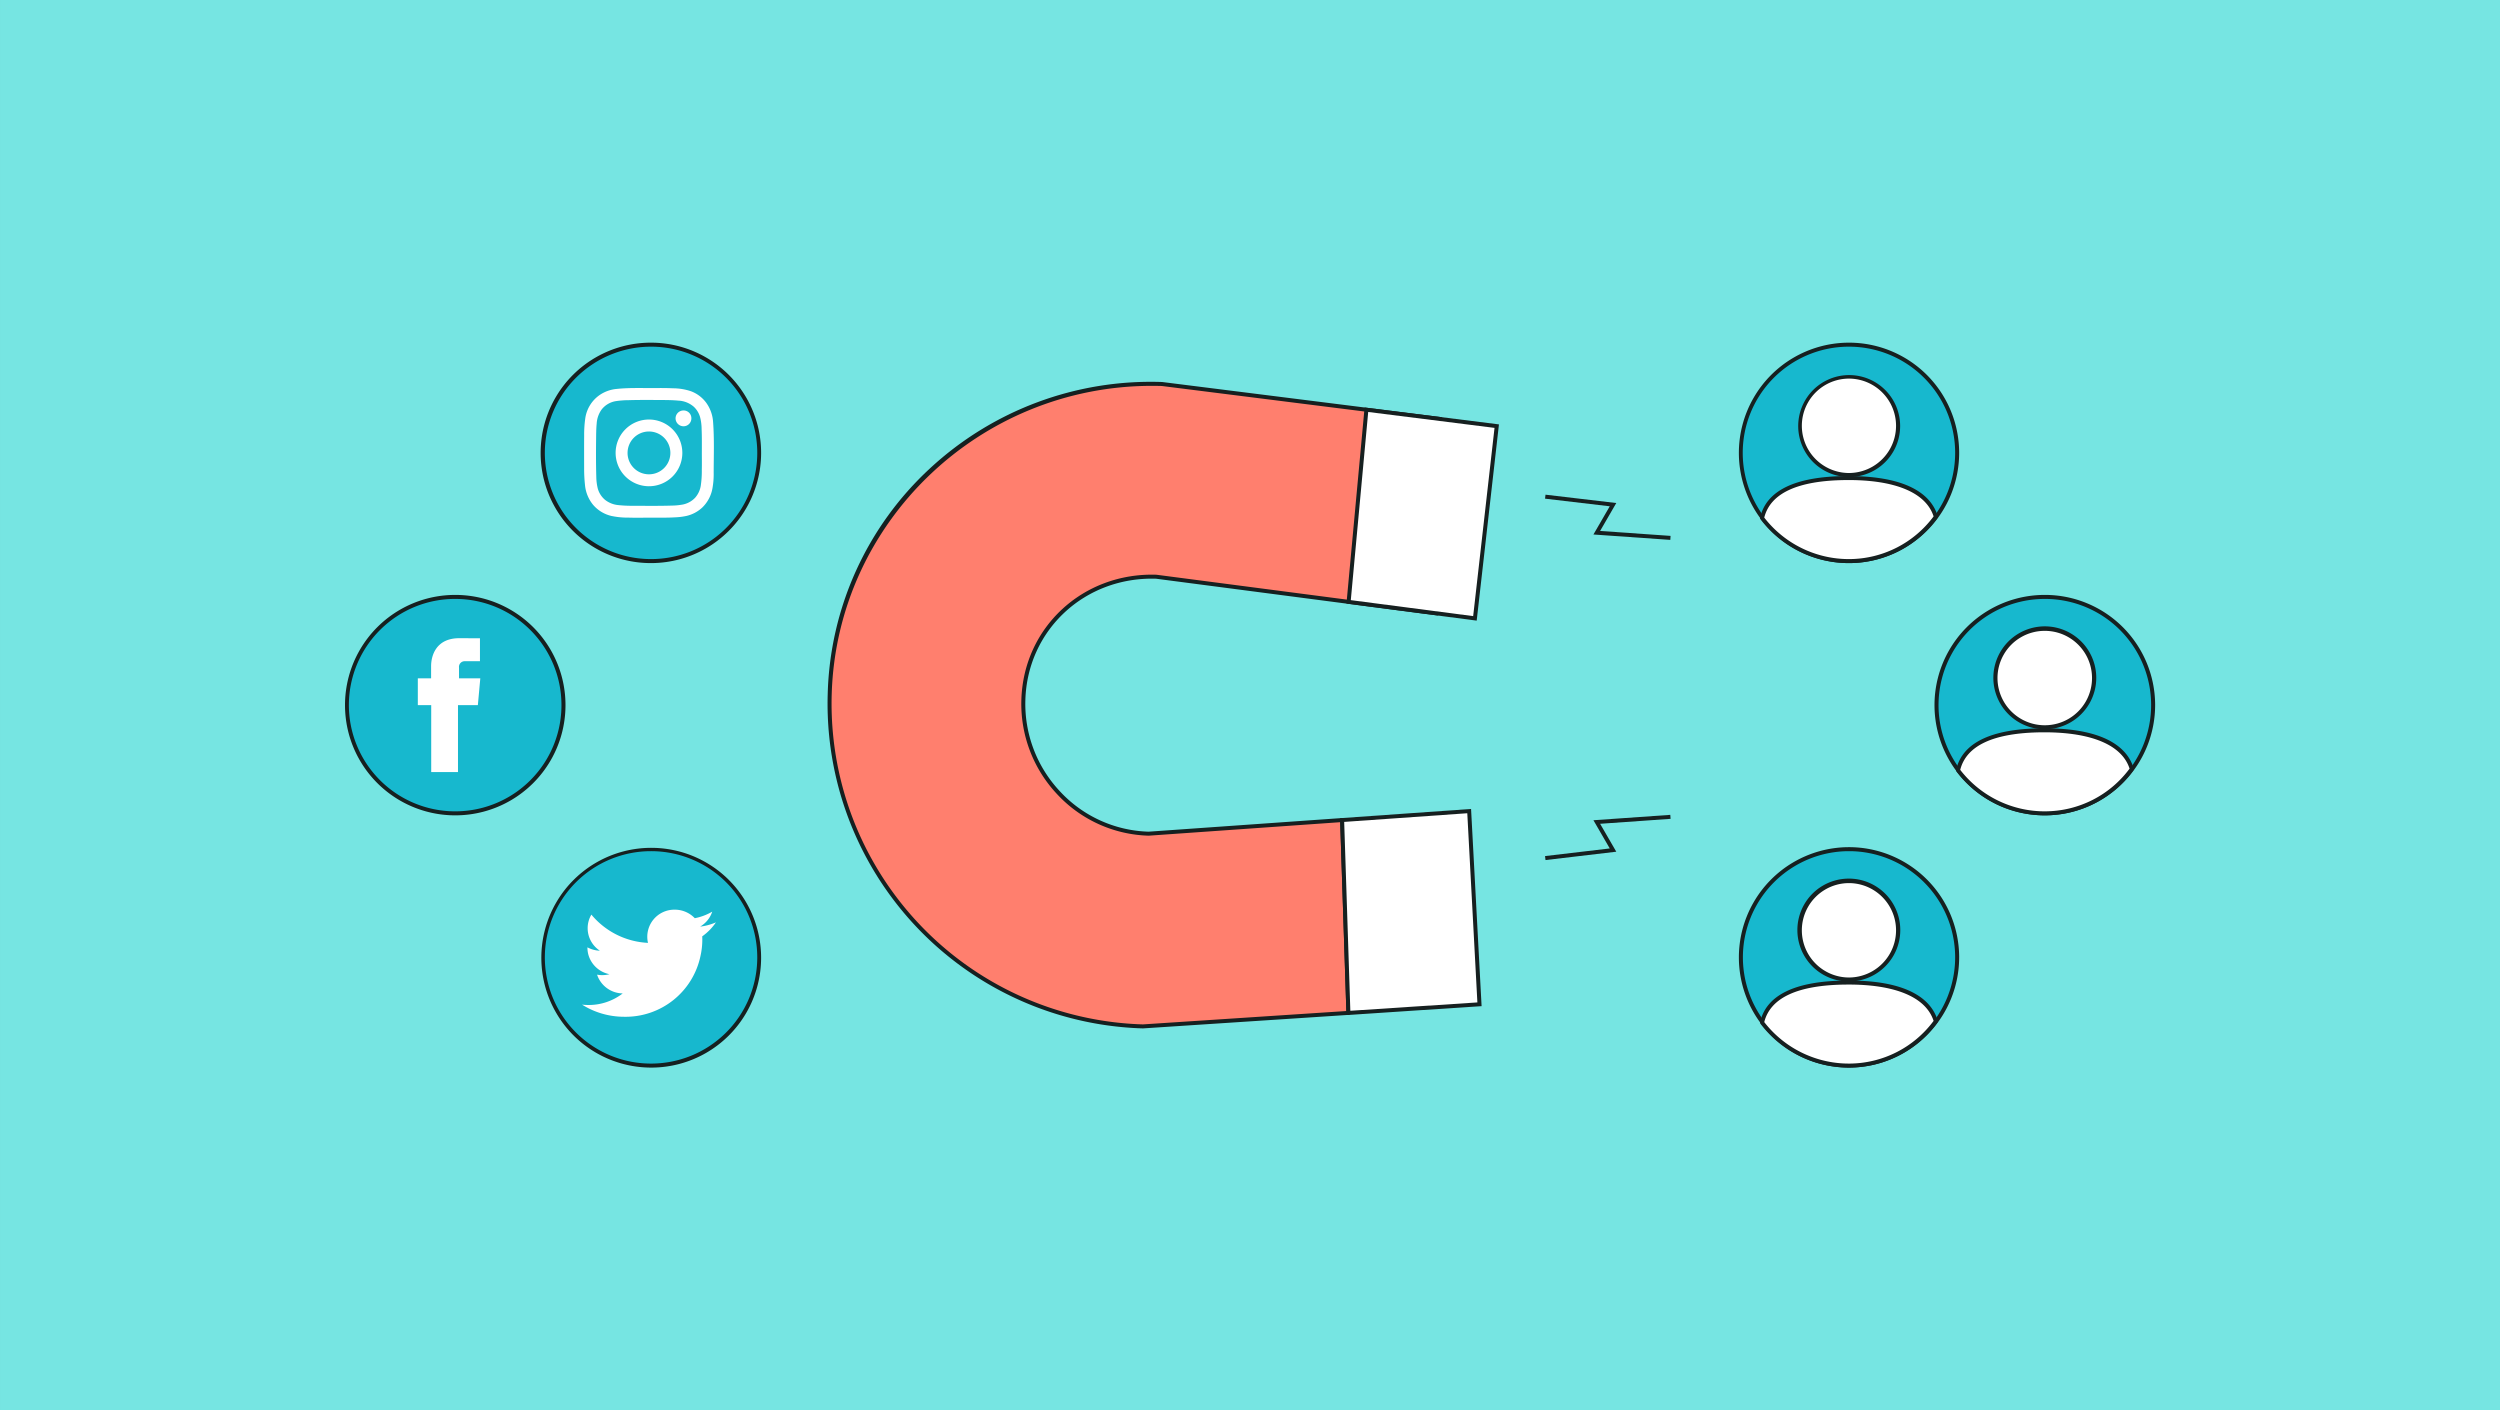 <svg xmlns="http://www.w3.org/2000/svg" width="780" height="440" viewBox="0 0 780 440"><rect x="0" y="0" width="780" height="440" fill="#808080" stroke="none"/><defs><style>.a{fill:#76e5e2;}.b{fill:#ff7f6e;}.c{fill:#162020;}.d{fill:#fff;}.e{fill:#17b8ce;}</style></defs><rect class="a" x="0.002" y="0.001" width="780" height="440"/><path class="b" d="M448.465,191.402l-87.709-11.464c-22.247-.663-40.799,16.146-41.463,38.393a40.551,40.551,0,0,0,39.071,41.778l60.378-4.255,1.961,60.171L356.57,320.238a100.747,100.747,0,0,1-97.699-103.708c1.659-55.618,48.062-98.379,103.679-96.72L449.476,130.75Z"/><path class="c" d="M356.61,320.861a101.368,101.368,0,0,1-98.364-104.351,99.25,99.25,0,0,1,31.805-70.278,101.413,101.413,0,0,1,72.518-27.048L449.554,130.13a.625.625,0,0,1,.547.63L449.09,191.412a.625.625,0,0,1-.217.463.637.637,0,0,1-.489.146l-87.709-11.464c-22.167-.668-40.105,15.941-40.757,37.792a39.854,39.854,0,0,0,10.775,28.538,39.228,39.228,0,0,0,27.688,12.597l60.316-4.253a.636.636,0,0,1,.463.159.625.625,0,0,1,.206.443l1.961,60.171a.626.626,0,0,1-.584.644Zm2.818-200.477c-53.774,0-98.333,42.528-99.933,96.164a100.12,100.12,0,0,0,97.092,103.064l63.471-4.171-1.92-58.918-59.731,4.209A40.488,40.488,0,0,1,329.779,247.74a41.099,41.099,0,0,1-11.111-29.428c.673-22.553,19.174-39.706,42.106-39l87.077,11.378.99-59.391-86.37-10.871C361.456,120.399,360.438,120.384,359.429,120.384Z"/><polygon class="d" points="420.773 187.782 426.318 127.835 466.982 132.954 460.178 192.933 420.773 187.782"/><path class="c" d="M460.728,193.635l-40.633-5.311,5.66-61.189,41.918,5.276ZM421.45,187.241l38.178,4.99,6.664-58.734-39.412-4.96Z"/><polygon class="d" points="461.6 313.339 420.703 316.025 418.742 255.854 458.384 253.061 461.6 313.339"/><path class="c" d="M420.1,316.691l-2.002-61.418,40.876-2.88,3.284,61.528Zm-.713-60.256,1.92,58.924,39.637-2.603L457.794,253.73Z"/><polygon class="c" points="521.131 168.444 497.153 166.764 502.246 157.964 482.053 155.583 482.199 154.341 504.279 156.945 499.237 165.657 521.219 167.197 521.131 168.444"/><polygon class="c" points="482.199 268.337 482.053 267.095 502.246 264.714 497.153 255.914 521.131 254.233 521.219 255.479 499.237 257.021 504.279 265.733 482.199 268.337"/><circle class="e" cx="576.871" cy="141.299" r="33.763" transform="translate(54.565 424.039) rotate(-42.191)"/><path class="c" d="M576.861,175.686a34.388,34.388,0,0,1-.31-68.774c.108-.001.219-.002.328-.002a34.387,34.387,0,0,1,34.377,34.068h0A34.388,34.388,0,0,1,577.19,175.685C577.081,175.686,576.971,175.686,576.861,175.686Zm.018-67.526c-.104,0-.21.001-.315.002a33.138,33.138,0,1,0,33.443,32.829h0a33.138,33.138,0,0,0-33.128-32.83Z"/><path class="d" d="M603.972,161.233c-2.061-7.027-10.394-12.24-28.068-12.075-17.587.163-24.532,5.465-26.136,12.475a33.764,33.764,0,0,0,54.203-.399Z"/><path class="c" d="M576.725,175.686a34.556,34.556,0,0,1-27.454-13.677.625.625,0,0,1-.11-.516c1.934-8.453,10.93-12.813,26.738-12.96,20.605-.172,26.968,6.705,28.674,12.525a.625.625,0,0,1-.096.545A34.121,34.121,0,0,1,577.04,175.685C576.936,175.685,576.829,175.686,576.725,175.686Zm-26.278-14.197a33.382,33.382,0,0,0,26.582,12.945,32.873,32.873,0,0,0,26.254-13.32c-2.403-7.453-12.129-11.492-27.372-11.332C560.94,149.921,552.375,153.859,550.446,161.489Z"/><circle class="d" cx="576.871" cy="132.851" r="15.351" transform="translate(39.266 380.662) rotate(-37.716)"/><path class="c" d="M576.869,148.827a15.901,15.901,0,1,1,.15,0h0C576.97,148.827,576.919,148.827,576.869,148.827Zm.145-.625h0Zm-.138-30.076c-.048,0-.095,0-.142,0a14.726,14.726,0,0,0,.135,29.451c.047,0,.092,0,.139,0h0a14.726,14.726,0,0,0-.132-29.451Z"/><circle class="e" cx="638.015" cy="220" r="33.763" transform="translate(17.551 485.495) rotate(-42.191)"/><path class="c" d="M638.011,254.389a34.388,34.388,0,0,1-.314-68.775c.109-.001.22-.002.328-.002a34.387,34.387,0,0,1,34.377,34.068h0a34.427,34.427,0,0,1-34.066,34.706C638.227,254.388,638.118,254.389,638.011,254.389Zm.014-67.526q-.158,0-.316.002a33.138,33.138,0,0,0,.304,66.275c.104,0,.207-.001.311-.002a33.176,33.176,0,0,0,32.828-33.445h0a33.138,33.138,0,0,0-33.127-32.83Z"/><path class="d" d="M665.117,239.934c-2.061-7.027-10.394-12.24-28.068-12.075-17.587.163-24.532,5.465-26.136,12.475a33.764,33.764,0,0,0,54.203-.399Z"/><path class="c" d="M637.869,254.387A34.553,34.553,0,0,1,610.415,240.71a.626.626,0,0,1-.11-.517c1.934-8.452,10.93-12.812,26.738-12.96.279-.003.559-.004.833-.004,19.948,0,26.157,6.788,27.841,12.529a.624.624,0,0,1-.096.545,34.118,34.118,0,0,1-27.436,14.082C638.08,254.387,637.974,254.387,637.869,254.387ZM611.591,240.19a33.283,33.283,0,0,0,26.582,12.945,32.874,32.874,0,0,0,26.254-13.319c-2.362-7.326-11.775-11.337-26.596-11.337-.258,0-.516.001-.776.004C622.084,228.623,613.52,232.561,611.591,240.19Z"/><circle class="d" cx="638.015" cy="211.553" r="15.351" transform="translate(3.896 434.512) rotate(-37.716)"/><path class="c" d="M638.015,227.529a16.053,16.053,0,1,1,.149-.001h0C638.114,227.528,638.063,227.529,638.015,227.529Zm.144-.626h0Zm-.139-30.076c-.047,0-.094,0-.141,0a14.726,14.726,0,0,0,.136,29.452c.046,0,.092-.001.138-.001h0a14.726,14.726,0,0,0-.133-29.451Z"/><circle class="e" cx="576.871" cy="298.701" r="33.763" transform="translate(-51.147 464.821) rotate(-42.191)"/><path class="c" d="M576.862,333.09a34.388,34.388,0,0,1-.31-68.774c.11-.001.22-.002.329-.002a34.388,34.388,0,0,1,34.376,34.068h0A34.427,34.427,0,0,1,577.19,333.088C577.082,333.089,576.972,333.09,576.862,333.09Zm.019-67.526c-.106,0-.211.001-.317.002a33.138,33.138,0,0,0,.3,66.274c.104,0,.21-.001.315-.002a33.176,33.176,0,0,0,32.828-33.444h0a33.137,33.137,0,0,0-33.126-32.83Z"/><path class="d" d="M603.972,318.635c-2.061-7.027-10.394-12.24-28.068-12.075-17.587.163-24.532,5.465-26.136,12.475a33.764,33.764,0,0,0,54.203-.399Z"/><path class="c" d="M576.725,333.088a34.556,34.556,0,0,1-27.454-13.676.626.626,0,0,1-.11-.517c1.934-8.453,10.93-12.813,26.738-12.96,20.622-.223,26.967,6.704,28.674,12.524a.624.624,0,0,1-.096.545,34.117,34.117,0,0,1-27.437,14.082C576.936,333.088,576.829,333.088,576.725,333.088Zm-26.278-14.195a33.435,33.435,0,0,0,26.582,12.944,32.871,32.871,0,0,0,26.254-13.319c-2.403-7.453-12.086-11.49-27.372-11.332C560.94,307.324,552.375,311.263,550.446,318.893Z"/><circle class="d" cx="576.871" cy="290.254" r="15.351" transform="translate(-57.026 413.551) rotate(-37.716)"/><path class="c" d="M576.87,306.231a16.053,16.053,0,1,1,.149-.001h0C576.97,306.23,576.919,306.231,576.87,306.231Zm.144-.626h0Zm-.138-30.076c-.048,0-.095.001-.142.001a14.726,14.726,0,0,0,.136,29.451c.046,0,.092-.001.138-.001h0a14.726,14.726,0,0,0-.132-29.451Z"/><circle class="e" cx="203.129" cy="141.299" r="33.763" transform="translate(-37.983 196.902) rotate(-47.809)"/><path class="c" d="M203.139,175.686c-.11,0-.219,0-.329-.001a34.388,34.388,0,0,1,.31-68.775q.164,0,.328.002a34.388,34.388,0,0,1-.31,68.774Zm-.018-67.526a33.138,33.138,0,0,0-33.128,32.83h0a33.138,33.138,0,1,0,33.443-32.829C203.332,108.161,203.226,108.161,203.121,108.161Zm-33.753,32.824h0Z"/><circle class="e" cx="141.985" cy="220" r="33.763" transform="translate(-116.373 177.444) rotate(-47.809)"/><path class="c" d="M141.989,254.389c-.109,0-.216-.001-.324-.002a34.388,34.388,0,0,1,.311-68.774c.109,0,.218,0,.328.002a34.388,34.388,0,0,1-.314,68.775Zm-.014-67.526a33.138,33.138,0,0,0-33.127,32.83h0a33.176,33.176,0,0,0,32.828,33.445c.103.001.208.002.311.002a33.138,33.138,0,0,0,.304-66.275Q142.134,186.862,141.976,186.862Zm-33.752,32.824h0Z"/><circle class="e" cx="203.129" cy="298.701" r="33.763" transform="translate(-154.604 248.592) rotate(-47.809)"/><path class="c" d="M203.138,333.09c-.109,0-.219-.001-.328-.002a34.283,34.283,0,1,1,.328.002Zm-.019-67.526a33.137,33.137,0,0,0-33.126,32.83h0a33.137,33.137,0,1,0,33.443-32.828C203.331,265.565,203.225,265.563,203.119,265.563Zm-33.751,32.824h0Z"/><path class="d" d="M203.2,161.514c-2.966,0-4.986.053-7.001-.016a24.926,24.926,0,0,1-5.405-.515,10.706,10.706,0,0,1-5.782-3.519,11.397,11.397,0,0,1-2.501-6.198,47.179,47.179,0,0,1-.262-5.198c-.002-3.419-.022-6.839.009-10.258a35.187,35.187,0,0,1,.322-5.094,10.664,10.664,0,0,1,4.533-7.484,11.187,11.187,0,0,1,5.266-1.884c4.112-.434,8.241-.232,12.363-.273,1.76-.018,3.52-.008,5.278.074a17.672,17.672,0,0,1,5.513.904,10.375,10.375,0,0,1,4.798,3.595,11.439,11.439,0,0,1,2.155,6.066c.396,5.249.193,10.509.182,15.764a24.939,24.939,0,0,1-.372,4.819,10.98,10.98,0,0,1-3.19,6.054,10.728,10.728,0,0,1-4.994,2.632,20.199,20.199,0,0,1-3.491.426C207.831,161.58,205.041,161.482,203.2,161.514Zm15.774-20.212c.006-2.488.038-4.977-.07-7.464a15.178,15.178,0,0,0-.477-3.691,7.001,7.001,0,0,0-1.959-3.236,7.835,7.835,0,0,0-4.779-1.913c-1.897-.182-3.805-.187-5.708-.196-3.251-.017-6.501-.042-9.752.05a28.133,28.133,0,0,0-3.885.275,7.066,7.066,0,0,0-4.602,2.596,8.346,8.346,0,0,0-1.578,4.471c-.156,1.563-.161,3.134-.179,4.7-.045,3.934-.058,7.869.059,11.803a16.275,16.275,0,0,0,.384,3.399,7.013,7.013,0,0,0,2.434,3.925,7.885,7.885,0,0,0,4.089,1.574,38.921,38.921,0,0,0,4.63.206c4.024.021,8.048.067,12.072-.057a19.835,19.835,0,0,0,3.075-.279,7.205,7.205,0,0,0,4.152-2.173,7.457,7.457,0,0,0,1.757-3.72,30.713,30.713,0,0,0,.327-5.025C219.013,144.801,218.973,143.051,218.973,141.302Z"/><path class="d" d="M202.424,151.706a10.407,10.407,0,1,1,10.464-10.415A10.393,10.393,0,0,1,202.424,151.706Zm.055-3.72a6.679,6.679,0,1,0-6.68-6.642A6.676,6.676,0,0,0,202.48,147.986Z"/><path class="d" d="M215.706,130.536a2.451,2.451,0,0,1-2.445,2.463,2.494,2.494,0,0,1-2.484-2.447,2.466,2.466,0,0,1,2.468-2.484A2.408,2.408,0,0,1,215.706,130.536Z"/><path class="d" d="M143.214,211.647v-3.34a1.769,1.769,0,0,1,1.847-2.006h4.686v-7.158l-6.453-.027c-7.163,0-8.791,5.339-8.791,8.756v3.776h-4.143V220h4.178v20.885h8.354V220h6.2l.3-3.281.462-5.072Z"/><path class="d" d="M223.372,287.772a17.293,17.293,0,0,1-4.921,1.327,8.485,8.485,0,0,0,3.769-4.668,17.294,17.294,0,0,1-5.445,2.049,8.614,8.614,0,0,0-6.253-2.664,8.447,8.447,0,0,0-8.349,10.358,24.459,24.459,0,0,1-17.662-8.815,8.308,8.308,0,0,0-1.162,4.241,8.407,8.407,0,0,0,3.813,7.021,8.653,8.653,0,0,1-3.882-1.055v.105a8.283,8.283,0,0,0,.586,3.058,8.558,8.558,0,0,0,6.289,5.218,8.85,8.85,0,0,1-2.26.296,8.573,8.573,0,0,1-1.612-.154,8.565,8.565,0,0,0,8.005,5.858,17.357,17.357,0,0,1-10.644,3.613,17.743,17.743,0,0,1-2.046-.118,24.564,24.564,0,0,0,13.138,3.79,23.856,23.856,0,0,0,23.802-18.91,23.181,23.181,0,0,0,.583-5.092c0-.364-.007-.73-.023-1.091A17.224,17.224,0,0,0,223.372,287.772Z"/></svg>